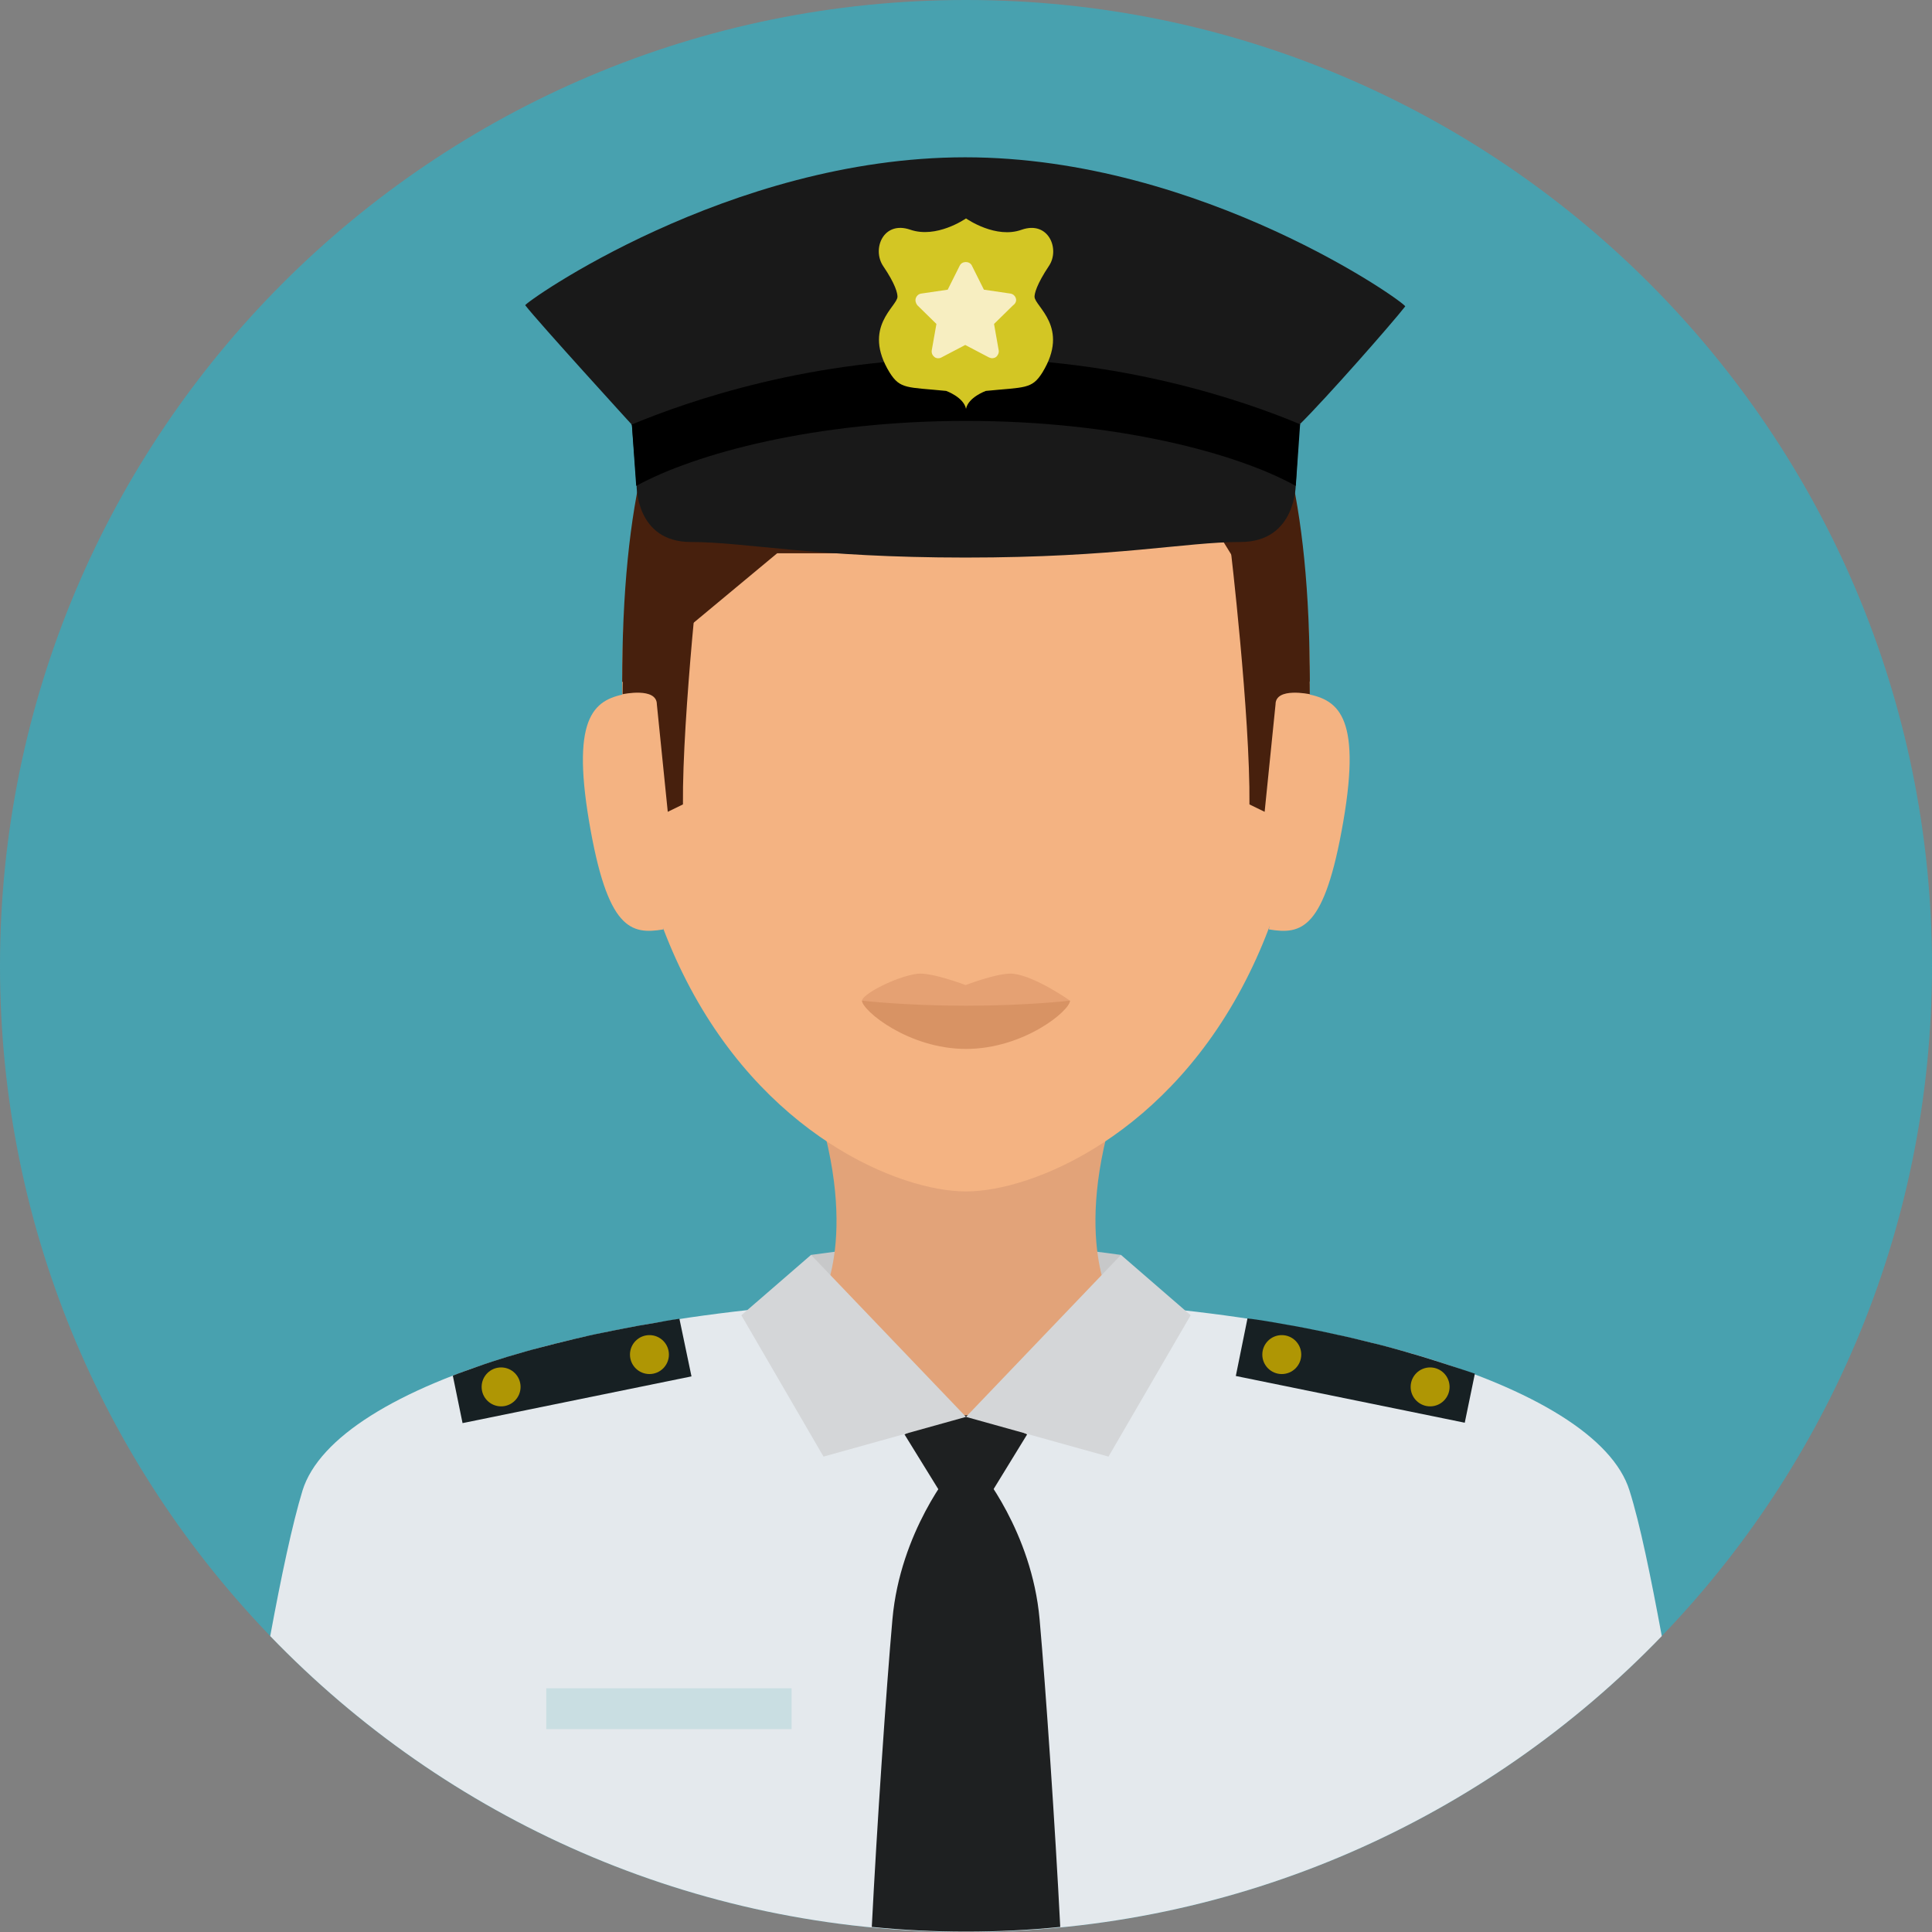 <svg width="354" height="354" viewBox="0 0 354 354" fill="none" xmlns="http://www.w3.org/2000/svg">
<rect x="0" y="0" width="354" height="354" fill="#808080" stroke="none"/>
<path d="M177 88.5C177 39.631 137.369 0 88.5 0C39.631 0 0 39.631 0 88.5C0 137.369 39.631 177 88.5 177C137.369 177 177 137.369 177 88.5Z" transform="scale(2)" fill="#48A1AF"/>
<path d="M0.678 6.563L14.09 16.587L27.716 6.563L28.394 1.891L14.126 0L1.0886e-06 1.891L0.678 6.563Z" transform="translate(148.605 226.155) scale(2)" fill="#C7C8C9"/>
<path d="M63.744 58.037C88.785 58.037 111.401 47.621 127.489 30.927C126.49 25.541 125.491 20.618 124.528 17.586C121.496 7.848 95.563 0 63.602 0C31.64 0 5.993 7.848 2.961 17.586C2.033 20.618 0.999 25.505 5.44298e-07 30.927C16.088 47.621 38.703 58.037 63.744 58.037Z" transform="translate(49.512 237.926) scale(2)" fill="#E4E9ED"/>
<path d="M22.473 2.17719e-06H0V3.745H22.473V2.17719e-06Z" transform="translate(100.094 309.34) scale(2)" fill="#C9DEE2"/>
<path d="M20.761 4.35438e-06C19.976 0.107 19.191 0.25 18.442 0.392C17.515 0.535 16.587 0.713 15.66 0.892C15.053 0.999 14.447 1.141 13.876 1.248C12.949 1.427 12.021 1.641 11.129 1.855C10.523 1.998 9.952 2.14 9.382 2.283C8.454 2.533 7.527 2.747 6.67 2.996C6.1 3.175 5.529 3.317 4.958 3.496C4.031 3.781 3.139 4.067 2.247 4.388C1.463 4.673 0.713 4.923 1.0886e-06 5.208L0.892 9.56L21.866 5.279L20.761 4.35438e-06Z" transform="translate(82.969 241.636) scale(2)" fill="#172023"/>
<path d="M19.619 4.316C18.763 4.031 17.835 3.745 16.908 3.46C16.337 3.282 15.767 3.139 15.196 2.961C14.304 2.711 13.412 2.461 12.485 2.247C11.914 2.105 11.308 1.962 10.737 1.819C9.845 1.605 8.918 1.427 7.99 1.213C7.384 1.106 6.813 0.963 6.207 0.856C5.315 0.678 4.388 0.535 3.424 0.357C2.64 0.214 1.891 0.107 1.07 2.17719e-06L-2.17719e-06 5.279L20.975 9.56L21.902 5.065C21.153 4.816 20.404 4.566 19.619 4.316Z" transform="translate(226.438 241.565) scale(2)" fill="#172023"/>
<path d="M1.784 3.567C2.769 3.567 3.567 2.769 3.567 1.784C3.567 0.799 2.769 4.35438e-06 1.784 4.35438e-06C0.799 4.35438e-06 -4.35438e-06 0.799 -4.35438e-06 1.784C-4.35438e-06 2.769 0.799 3.567 1.784 3.567Z" transform="translate(258.473 250.554) scale(2)" fill="#AF9604"/>
<path d="M1.784 3.567C2.769 3.567 3.567 2.769 3.567 1.784C3.567 0.799 2.769 -2.17719e-06 1.784 -2.17719e-06C0.799 -2.17719e-06 4.35438e-06 0.799 4.35438e-06 1.784C4.35438e-06 2.769 0.799 3.567 1.784 3.567Z" transform="translate(231.293 244.633) scale(2)" fill="#AF9604"/>
<path d="M1.784 3.567C2.769 3.567 3.567 2.769 3.567 1.784C3.567 0.799 2.769 4.35438e-06 1.784 4.35438e-06C0.799 4.35438e-06 0 0.799 0 1.784C0 2.769 0.799 3.567 1.784 3.567Z" transform="translate(88.25 250.554) scale(2)" fill="#AF9604"/>
<path d="M1.784 3.567C2.769 3.567 3.567 2.769 3.567 1.784C3.567 0.799 2.769 -2.17719e-06 1.784 -2.17719e-06C0.799 -2.17719e-06 0 0.799 0 1.784C0 2.769 0.799 3.567 1.784 3.567Z" transform="translate(115.43 244.633) scale(2)" fill="#AF9604"/>
<path d="M14.311 58.073C14.311 58.073 46.129 -2.17719e-06 14.168 -2.17719e-06C-17.793 -2.17719e-06 14.311 58.073 14.311 58.073Z" transform="translate(148.379 237.855) scale(2)" fill="#E4E9ED"/>
<path d="M5.636 0L1.0886e-06 2.818L5.636 11.95L11.236 2.818L5.636 0Z" transform="translate(165.73 257.188) scale(2)" fill="#1E2021"/>
<path d="M9.881 -2.17719e-06H8.632V0.25V-2.17719e-06H7.384C7.384 -2.17719e-06 2.604 5.672 1.891 13.733C1.32 20.154 0.464 32.782 -2.17719e-06 41.913C2.854 42.199 5.707 42.342 8.632 42.342C11.557 42.342 14.447 42.199 17.265 41.913C16.801 32.782 15.945 20.154 15.374 13.733C14.661 5.672 9.881 -2.17719e-06 9.881 -2.17719e-06Z" transform="translate(159.738 269.245) scale(2)" fill="#1E2021"/>
<path d="M27.752 2.17719e-06H-1.0886e-06C4.316 13.056 0.357 19.013 0.357 19.013L9.952 21.189H17.8L27.395 19.013C27.395 19.013 23.436 13.056 27.752 2.17719e-06Z" transform="translate(149.246 201.256) scale(2)" fill="#E2A379"/>
<path d="M-1.0886e-06 6.563C-1.0886e-06 6.563 5.993 16.587 13.412 16.587C20.832 16.587 27.039 6.563 27.039 6.563L13.412 0L-1.0886e-06 6.563Z" transform="translate(149.961 226.155) scale(2)" fill="#E2A379"/>
<path d="M62.995 40.522C62.995 7.562 48.905 -5.44298e-07 31.498 -5.44298e-07C14.126 -5.44298e-07 1.0886e-06 7.562 1.0886e-06 40.522C1.0886e-06 51.687 2.212 60.427 5.529 67.169C12.806 82.008 25.398 87.18 31.498 87.18C37.597 87.18 50.189 82.008 57.466 67.169C60.784 60.427 62.995 51.687 62.995 40.522Z" transform="translate(114.004 43.947) scale(2)" fill="#F4B382"/>
<path d="M19.048 2.479C19.048 3.407 14.803 5.868 9.524 5.868C4.245 5.868 -2.17719e-06 3.371 -2.17719e-06 2.479C-2.17719e-06 1.908 3.032 0.303 5.03 0.018C6.314 -0.16 9.489 1.052 9.489 1.052C9.489 1.052 12.628 -0.16 13.912 0.018C15.981 0.303 19.048 2.479 19.048 2.479Z" transform="translate(157.953 178.391) scale(2)" fill="#E5A173"/>
<path d="M19.048 0C19.048 0.927 14.803 4.423 9.524 4.423C4.245 4.423 -2.17719e-06 0.892 -2.17719e-06 0C-2.17719e-06 0 3.888 0.464 9.524 0.464C15.16 0.464 19.048 0 19.048 0Z" transform="translate(157.953 183.349) scale(2)" fill="#D89364"/>
<path d="M7.381 21.617C4.385 22.116 2.245 21.652 0.568 11.736C-1.108 1.819 1.175 0.499 4.171 2.17719e-06L7.381 21.617Z" transform="translate(106.805 127.061) scale(2)" fill="#F4B382"/>
<path d="M-2.17719e-06 21.617C2.996 22.116 5.101 21.652 6.813 11.736C8.525 1.819 6.207 0.499 3.21 2.17719e-06L-2.17719e-06 21.617Z" transform="translate(232.504 127.061) scale(2)" fill="#F4B382"/>
<path d="M62.995 41.414C62.995 8.454 52.187 -5.44298e-07 31.498 -5.44298e-07C10.808 -5.44298e-07 1.0886e-06 8.454 1.0886e-06 41.414L14.197 29.607C14.197 29.607 23.65 29.607 31.498 29.607C39.345 29.607 47.978 17.015 47.978 17.015L62.995 41.414Z" transform="translate(114.004 42.163) scale(2)" fill="#47200D"/>
<path d="M1.998 0.785C0.499 4.673 -2.17719e-06 9.489 -2.17719e-06 14.161C-2.17719e-06 14.161 3.139 13.484 3.139 15.089L4.138 24.934L5.529 24.256C5.458 16.052 7.277 2.17719e-06 7.277 2.17719e-06L1.998 0.785Z" transform="translate(114.078 98.88) scale(2)" fill="#47200D"/>
<path d="M5.279 0.143C6.777 4.031 7.277 8.846 7.277 13.519C7.277 13.519 4.138 12.842 4.138 14.447L3.139 24.292L1.748 23.614C1.819 15.41 0 -2.17719e-06 0 -2.17719e-06L5.279 0.143Z" transform="translate(225.441 100.165) scale(2)" fill="#47200D"/>
<path d="M20.582 5.529L14.197 -4.35438e-06L2.17719e-06 14.839L13.056 18.478L20.582 5.529Z" transform="translate(177 229.936) scale(2)" fill="#D4D6D8"/>
<path d="M-2.17719e-06 5.529L6.385 -4.35438e-06L20.582 14.839L7.527 18.478L-2.17719e-06 5.529Z" transform="translate(135.836 229.936) scale(2)" fill="#D4D6D8"/>
<path d="M40.309 5.44298e-07C18.621 5.44298e-07 -0.142 13.377 0.001 13.555C1.214 15.124 9.775 24.506 9.775 24.506L10.203 30.071C10.203 30.071 10.131 35.243 15.161 35.243C20.191 35.243 26.433 36.67 40.345 36.67C54.257 36.67 60.428 35.243 65.529 35.243C70.665 35.243 70.594 29.928 70.594 29.928L70.915 24.506C73.376 22.08 79.333 15.303 80.618 13.662C80.832 13.448 62.033 5.44298e-07 40.309 5.44298e-07Z" transform="translate(96.238 28.822) scale(2)" fill="#191919"/>
<path d="M61.283 6.1L61.319 6.064C56.146 3.888 44.839 0 30.677 0C16.48 0 5.208 3.924 2.17719e-06 6.1C0.036 6.135 0.071 6.135 0.071 6.135L0.464 11.7C5.85 8.739 16.872 5.743 30.677 5.743C44.482 5.743 55.504 8.704 60.891 11.7L61.283 6.1Z" transform="translate(115.645 65.635) scale(2)" fill="black"/>
<path d="M15.588 4.352C16.623 2.818 15.553 0.178 13.092 1.034C10.737 1.891 8.098 0.071 7.991 -5.44298e-07C7.884 0.071 5.28 1.855 2.89 1.034C0.428 0.178 -0.642 2.782 0.393 4.352C1.534 6.028 1.712 6.849 1.712 7.17C1.712 8.062 -1.569 9.952 0.999 14.126C1.962 15.66 2.604 15.446 6.171 15.802C6.171 15.802 7.777 16.373 7.991 17.443V16.944V17.443C8.205 16.373 9.81 15.802 9.81 15.802C13.377 15.446 14.019 15.66 14.982 14.126C17.55 9.952 14.269 8.062 14.269 7.17C14.269 6.885 14.447 6.064 15.588 4.352Z" transform="translate(161.02 40.023) scale(2)" fill="#D3C624"/>
<path d="M9.195 3.317C9.124 3.103 8.946 2.925 8.696 2.889L6.27 2.533L5.165 0.321C4.951 -0.107 4.273 -0.107 4.059 0.321L2.953 2.533L0.527 2.889C0.278 2.925 0.099 3.103 0.028 3.317C-0.043 3.531 0.028 3.781 0.171 3.959L1.919 5.672L1.49 8.097C1.455 8.347 1.562 8.561 1.74 8.704C1.919 8.846 2.204 8.846 2.382 8.739L4.558 7.598L6.734 8.739C6.841 8.775 6.913 8.811 7.02 8.811C7.162 8.811 7.269 8.775 7.376 8.704C7.555 8.561 7.662 8.311 7.626 8.097L7.198 5.672L8.946 3.959C9.195 3.781 9.267 3.531 9.195 3.317Z" transform="translate(167.742 48.013) scale(2)" fill="#F7EEC1"/>
</svg>
